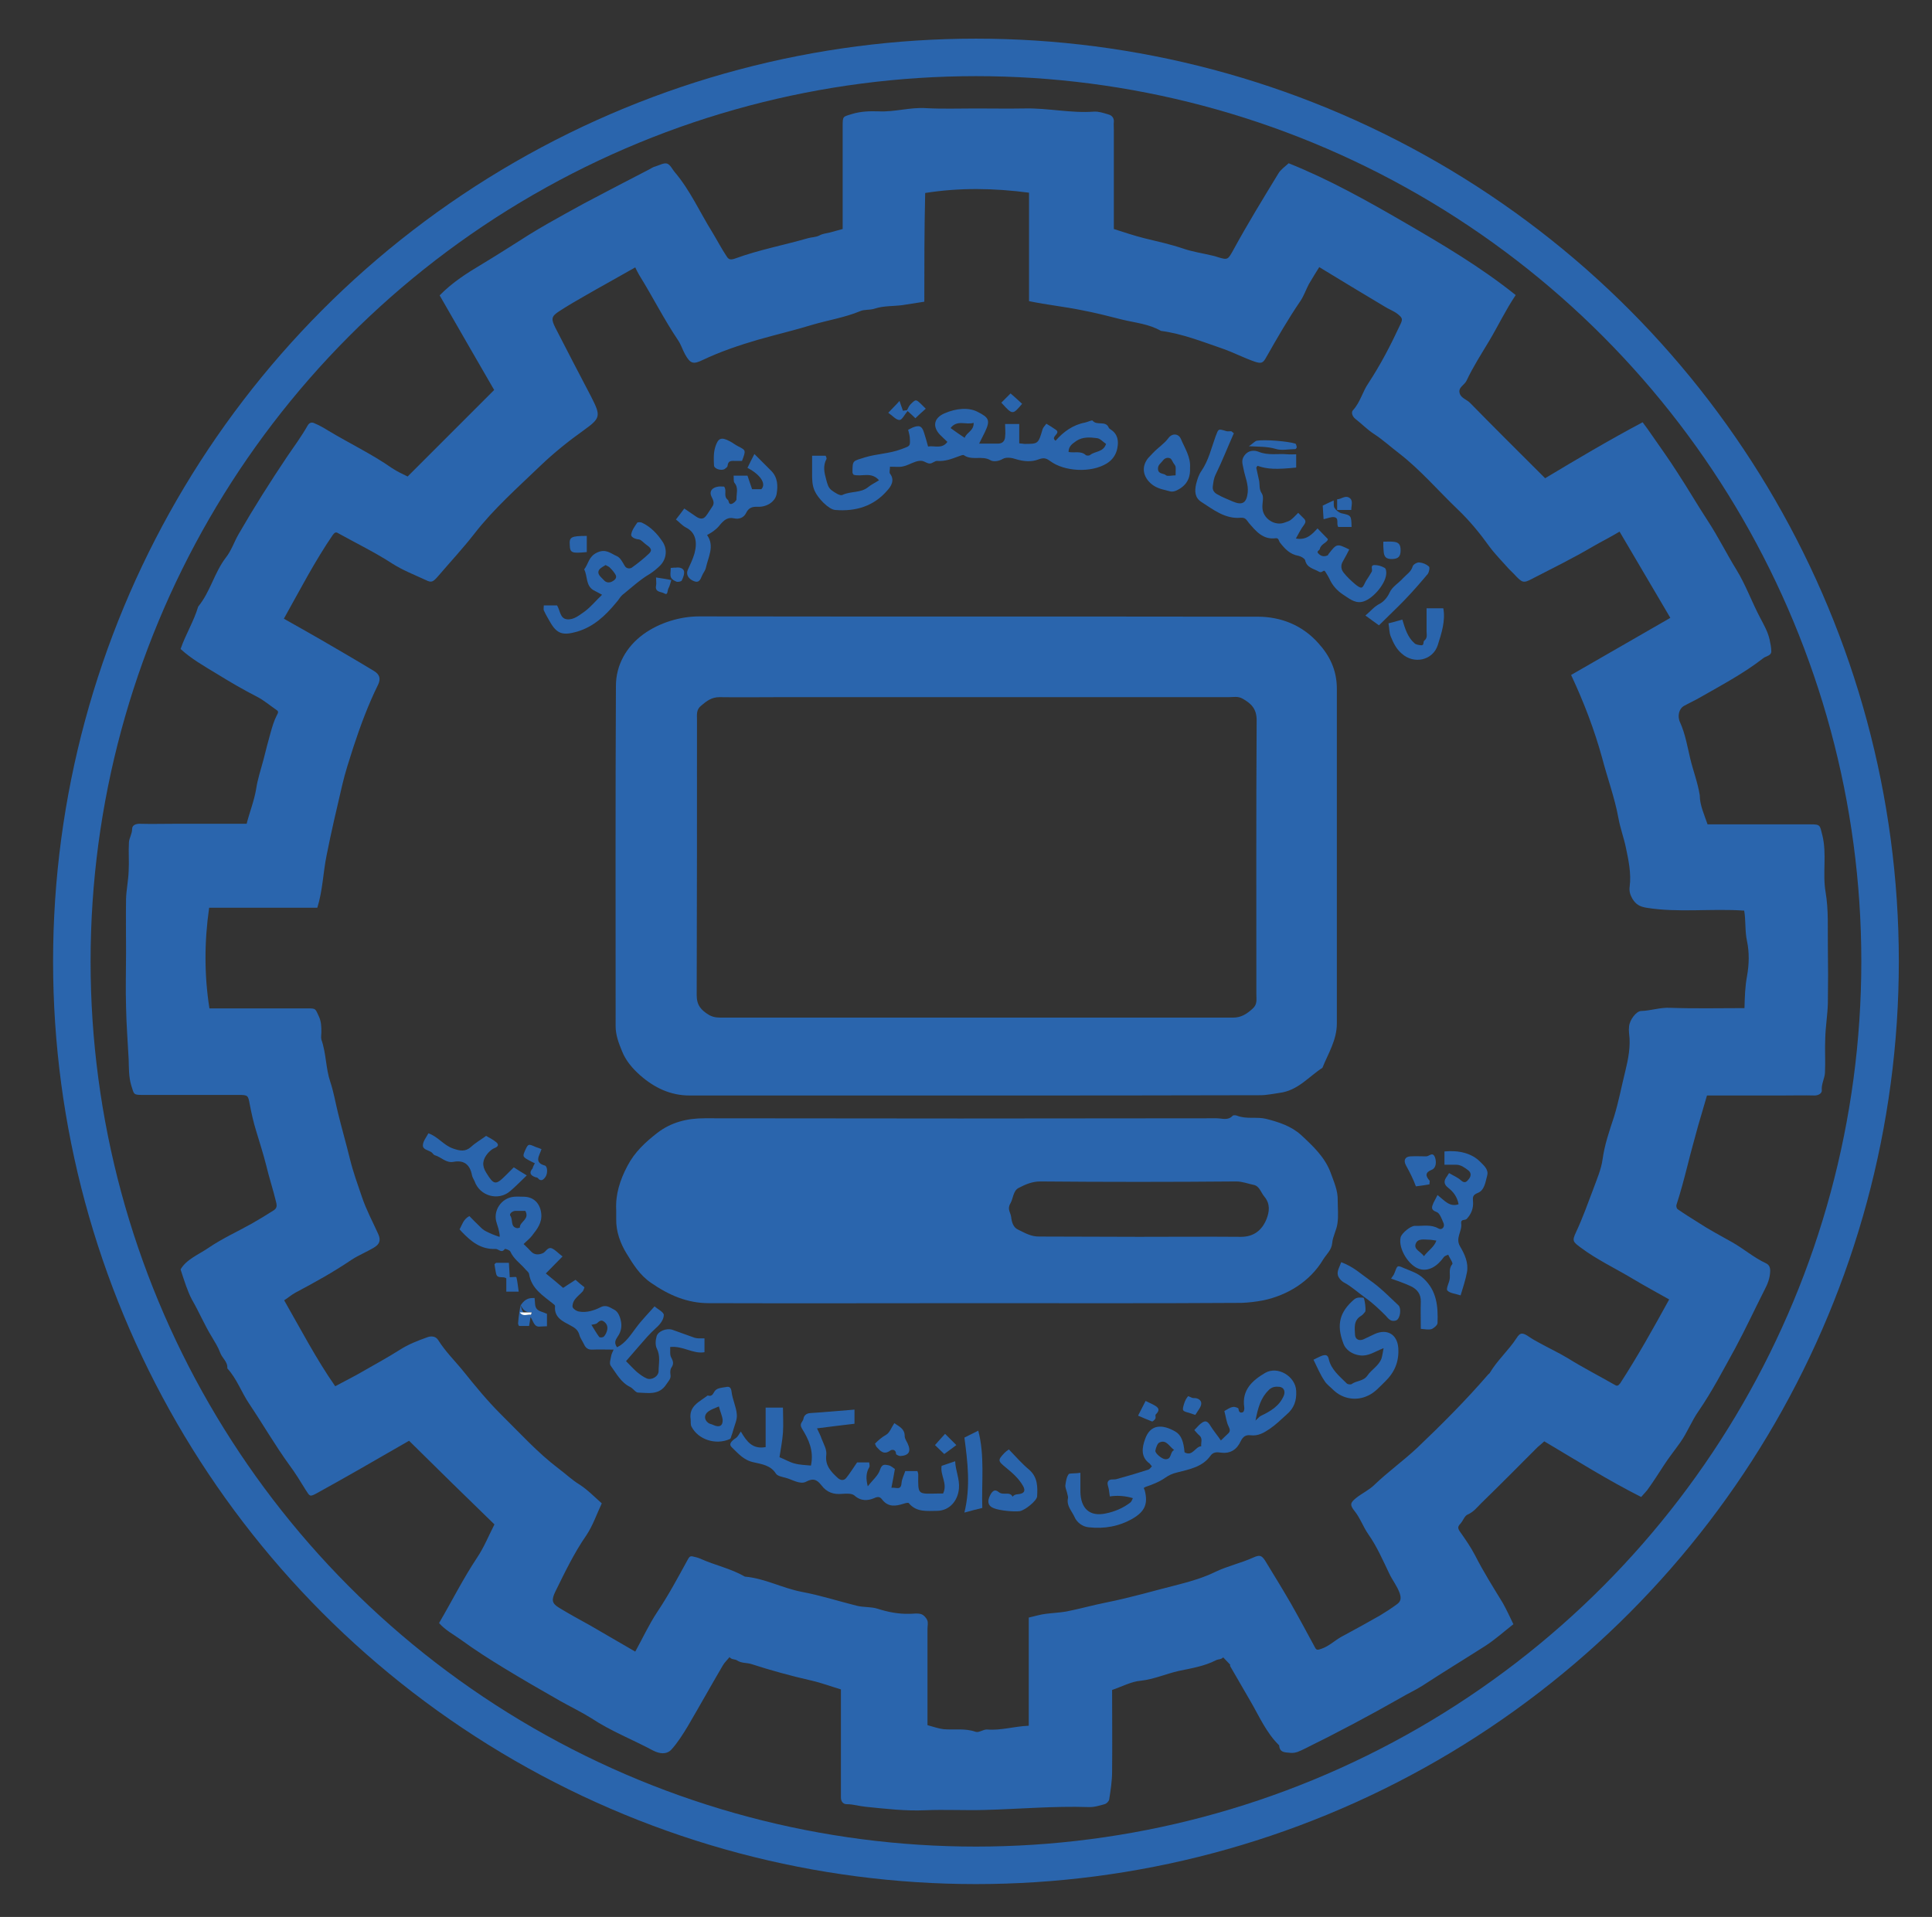 <?xml version="1.0" encoding="utf-8"?>
<!-- Generator: Adobe Illustrator 18.0.0, SVG Export Plug-In . SVG Version: 6.00 Build 0)  -->
<!DOCTYPE svg PUBLIC "-//W3C//DTD SVG 1.1//EN" "http://www.w3.org/Graphics/SVG/1.1/DTD/svg11.dtd">
<svg version="1.1" id="Layer_1" xmlns="http://www.w3.org/2000/svg" xmlns:xlink="http://www.w3.org/1999/xlink" x="0px" y="0px"
	 viewBox="0 0 669.7 664.6" enable-background="new 0 0 669.7 664.6" xml:space="preserve">
<rect x="0" y="0" width="669.7" height="664.6" fill="#333333" stroke="none"/>
<g>
	<path fill="#2A65AD" d="M591.9,285.8c12,0,23.8,0,35.7,0c3.5,0,3.2,0.3,4.1,3.8c1.6,6.5,0,13.2,1.1,19.6c1.1,6.4,0.7,12.7,0.8,19.1
		c0.1,6.5,0.1,13,0,19.5c-0.1,4-0.8,8.1-0.9,12.1c-0.2,4,0.1,8-0.1,12c-0.1,2-1.3,3.9-1.1,6.1c0.1,1-1.1,1.8-2.5,1.8
		c-3.7-0.1-7.3,0-11,0c-8.7,0-17.3,0-26.3,0c-1,3.5-2.1,7.1-3.1,10.6c-1.2,4.5-2.5,9-3.6,13.5c-1.2,4.7-2.4,9.3-3.9,13.9
		c-0.1,0.4,0.1,1.2,0.4,1.4c2.3,1.6,4.7,3.1,7.1,4.6c3.8,2.5,7.8,4.6,11.7,6.8c4.1,2.3,7.6,5.4,11.9,7.4c1.1,0.5,1.5,1.6,1.4,2.9
		c-0.1,2.3-0.9,4.3-1.9,6.2c-3.4,6.7-6.6,13.6-10.2,20.3c-4.1,7.4-7.9,14.8-12.7,21.8c-2.4,3.4-3.9,7.4-6.3,10.8
		c-1.9,2.7-4,5.3-5.8,8.1c-1.7,2.6-3.4,5.3-5.2,7.8c-0.7,1.1-1.7,2-2.6,3.1c-11.5-5.8-22.3-12.6-33.6-19.3c-0.6,0.6-1.5,1.3-2.3,2
		c-6.5,6.5-12.9,13-19.5,19.4c-1.5,1.5-2.7,3.1-4.8,4c-1.1,0.5-1.6,2.3-2.6,3.3c-0.8,0.9-0.8,1.4-0.1,2.5c1.9,2.7,3.8,5.4,5.3,8.3
		c2.9,5.7,6.3,11.1,9.6,16.5c1.3,2.3,2.4,4.7,3.7,7.4c-3.2,2.5-6.3,5.3-9.7,7.5c-7.2,4.6-14.6,9.1-21.8,13.8
		c-2.5,1.6-5.2,2.8-7.7,4.3c-10.9,6.2-22,12.1-33.2,17.6c-1.5,0.7-3,1.6-4.9,1.4c-1.9-0.2-3.7,0-3.9-2.6c-4.5-4.4-6.9-10.1-10-15.4
		c-2.3-4-4.7-8.1-7-12.1c-0.1-0.1,0.1-0.4,0-0.5c-0.8-0.8-1.6-1.7-2.4-2.5c-0.7,0.8-1.8,0.6-2.5,1c-4.1,2.1-8.6,2.8-12.9,3.7
		c-4.4,1-8.6,2.9-13.2,3.4c-3.3,0.3-6.4,2-9.9,3.2c0,9.4,0.1,18.9,0,28.3c0,3.2-0.5,6.4-1,9.6c-0.1,0.7-0.9,1.5-1.6,1.7
		c-1.8,0.5-3.7,1.1-5.6,1c-12.1-0.4-24.1,0.7-36.1,1c-6.8,0.2-13.7-0.2-20.5,0.1c-6.9,0.3-13.7-0.5-20.6-1.2
		c-2.2-0.2-4.3-0.9-6.6-0.9c-1.2,0-2-0.9-2-2.3c0-1,0-2,0-3c0-11.3,0-22.7,0-34.5c-3.4-1-6.8-2.3-10.4-3.1c-7-1.6-13.9-3.5-20.7-5.7
		c-1.6-0.5-3.4-0.2-5-1.3c-0.6-0.4-1.9-0.2-2.5-1.1c-0.8,1-1.8,1.9-2.4,3c-4.1,7-8,14-12.1,21c-1.7,2.8-3.5,5.7-5.7,8.1
		c-1.7,1.8-4.2,1.4-6.3,0.3c-7.1-3.8-14.6-6.7-21.4-11.2c-3.5-2.2-7.3-4-11-6.1c-6.5-3.7-12.9-7.4-19.3-11.3
		c-5.1-3.1-10.1-6.3-14.9-9.8c-2.5-1.8-5.4-3.3-7.6-5.8c4.5-7.7,8.4-15.5,13.2-22.7c2.4-3.6,4-7.6,6-11.5
		c-9.9-9.6-19.8-19.3-29.6-29c-5.8,3.3-11.6,6.7-17.4,10c-4.9,2.8-9.7,5.5-14.6,8.2c-2.4,1.3-2.4,1.1-3.8-1.1
		c-1.8-2.9-3.6-5.9-5.7-8.7c-5-6.9-9.2-14.2-13.9-21.2c-2.7-4-4.3-8.7-7.6-12.3c0.2-2.3-1.8-3.5-2.5-5.5c-0.7-1.9-1.8-3.6-2.8-5.3
		c-2.6-4.2-4.5-8.8-7-13.1c-0.8-1.5-1.4-3.1-2-4.7c-0.6-1.7-1.2-3.5-1.9-5.7c2-3.5,6.2-5.1,9.7-7.5c4.7-3.2,10-5.6,15-8.4
		c2.6-1.5,5.1-3,7.6-4.6c1-0.7,1.2-1.4,0.8-2.9c-1-4.2-2.4-8.4-3.4-12.6c-1-4-2.3-8-3.5-12c-0.9-2.9-1.6-6-2.2-9.1
		c-0.6-3.3-0.6-3.4-4-3.4c-3,0-6,0-9,0c-8,0-16,0-24,0c-3.4,0-3.1-0.1-4.1-3.3c-0.9-3-0.8-6.1-0.9-9.1c-0.3-6-0.8-12.1-0.9-18.1
		c-0.2-6.3,0-12.7,0-19c0-6.2-0.1-12.3,0-18.5c0.1-3.2,0.8-6.4,0.9-9.6c0.2-3.3-0.1-6.7,0.1-10c0.1-1.5,1.1-2.9,1.1-4.6
		c0-1.4,1.4-1.9,3-1.8c3.7,0.1,7.3,0,11,0c8.5,0,17,0,25.7,0c1-4,2.6-7.9,3.3-12.1c0.5-3.4,1.6-6.6,2.5-10c0.8-3.2,1.6-6.3,2.5-9.5
		c0.6-2.1,1.2-4.2,2.2-6.1c0.5-0.9,0.6-1.3-0.2-1.8c-2.2-1.5-4.3-3.3-6.6-4.5c-4.9-2.5-9.5-5.2-14.2-8.1c-4.3-2.6-8.7-5.1-12.4-8.5
		c1.8-5.2,4.6-9.6,6.1-14.7c4.2-5.1,5.6-11.8,9.6-17c1.9-2.4,2.9-5.5,4.4-8.1c5.3-9.2,11-18.2,16.9-27c2.4-3.5,4.9-6.9,7-10.6
		c0.7-1.3,1.7-1.2,2.3-0.9c1.7,0.7,3.3,1.6,4.9,2.6c7.3,4.4,15.1,8.1,22.1,13c1.8,1.2,3.8,2.1,5.4,2.9c9.9-9.9,19.9-19.9,30-30
		c-6-10.4-12.5-21.6-18.9-32.8c4.5-4.6,9.6-7.8,14.8-10.9c5.5-3.3,10.9-6.8,16.3-10.2c2.1-1.3,4.3-2.6,6.4-3.8
		c4.2-2.4,8.4-4.7,12.6-7c7.5-4,15.1-7.9,22.6-11.8c0.7-0.4,1.3-0.8,2.1-1c1.3-0.4,2.9-1.3,4-1c1.2,0.4,1.9,2.1,2.8,3.1
		c5.3,6.3,8.6,13.8,12.9,20.7c1.7,2.8,3.2,5.7,5,8.4c0.7,1.1,1.3,1.3,3,0.7c8.2-3,16.8-4.6,25.1-7c1.3-0.4,2.8-0.3,4.1-1
		c1.1-0.6,2.4-0.7,3.6-1c1.3-0.4,2.7-0.7,4.4-1.2c0-1.4,0-2.8,0-4.3c0-10.5,0-21,0-31.5c0-3.4,0.1-3.1,3.3-4.1c3-0.9,6.1-1,9.1-0.9
		c5.6,0.3,11-1.5,16.6-1.1c5.6,0.3,11.3,0.1,17,0.1c5.7,0,11.3,0.1,17,0c8.1-0.2,16,1.7,24.1,1.1c1.7-0.1,3.4,0.5,5.1,1
		c1.1,0.3,1.9,1.2,1.8,2.5c-0.1,1,0,2,0,3c0,11.3,0,22.7,0,34.2c3.5,1.1,7,2.3,10.6,3.2c4.5,1.1,9.1,2.1,13.5,3.6
		c3.2,1.1,6.7,1.6,10,2.4c0.6,0.1,1.2,0.3,1.8,0.5c3.6,1.1,3.6,1,5.5-2.4c4.9-9,10.3-17.8,15.6-26.5c0.8-1.4,2.3-2.4,3.6-3.6
		c14,5.6,27.2,13,40.3,20.6c13.1,7.6,26.3,15.4,38.4,25.1c-3.5,5.2-6.1,10.7-9.2,15.9c-2.7,4.5-5.6,9-7.8,13.7
		c-0.7,1.6-3.1,2.4-2.4,4.5c0.5,1.7,2.5,2.1,3.7,3.4c8.5,8.7,17.2,17.3,25.9,26c11-6.6,22.1-13.2,33.8-19.4c1.2,1.6,2.3,3.1,3.3,4.6
		c3,4.3,6,8.5,8.8,12.9c3.6,5.5,6.9,11.2,10.5,16.7c3.6,5.5,6.5,11.4,9.9,16.9c3.2,5.2,5.3,11.1,8.2,16.6c1.3,2.5,2.7,4.9,3.3,7.6
		c0.3,1.4,0.6,2.8,0.6,4.2c-0.1,1.5-1.8,1.5-2.8,2.3c-6.8,5.3-14.4,9.3-21.9,13.6c-1.9,1.1-3.9,2-5.7,3c-1.5,0.9-2.3,3.4-1.2,5.7
		c1.8,4,2.5,8.3,3.5,12.5c1,4.2,2.6,8.3,3.3,12.7C589.2,279.2,590.8,282.5,591.9,285.8z M320.4,104.6c-2.7,0.4-5.2,0.8-7.7,1.2
		c-3.2,0.4-6.5,0.2-9.5,1.2c-1.8,0.6-3.6,0.2-5.1,0.9c-5.3,2.2-11.1,3.1-16.5,4.7c-6.2,1.9-12.6,3.4-18.9,5.2
		c-6.5,1.9-13,4.1-19.1,7c-3.3,1.6-4.3,1.3-6.1-1.9c-0.9-1.6-1.4-3.4-2.5-5c-4.9-7.3-8.8-15.1-13.4-22.5c-0.5-0.9-1-1.8-1.4-2.7
		c-6.1,3.5-12,6.7-17.7,10c-3,1.7-5.9,3.4-8.8,5.3c-2.6,1.7-2.7,2.6-1.2,5.6c4.1,8,8.2,15.9,12.4,23.9c3.4,6.7,3.4,7.4-2.6,11.7
		c-5.2,3.7-10.3,7.8-14.9,12.2c-8,7.7-16.3,15-23.1,23.8c-3.9,5-8.2,9.6-12.3,14.4c-1.9,2.2-2.4,2.5-4.4,1.5
		c-3.9-1.8-8-3.4-11.6-5.7c-6-3.9-12.4-7-18.7-10.5c-0.8-0.5-1.2-0.4-1.9,0.5c-6.3,9.2-11.4,19.1-17,29.1c4.3,2.4,8.5,4.8,12.7,7.2
		c6.2,3.6,12.4,7.2,18.5,10.9c2,1.2,2.5,2.7,1.4,4.9c-3.4,6.9-6.1,14.2-8.5,21.5c-1.4,4.4-2.9,8.9-3.9,13.3
		c-1.9,8.1-3.8,16.2-5.4,24.3c-1.2,5.9-1.3,11.9-3.2,18.1c-12.4,0-25,0-37.5,0c-1.7,11.9-1.7,23.4,0.1,34.9c6.3,0,12.5,0,18.7,0
		c5.2,0,10.3,0,15.5,0c2.8,0,2.5,0.2,3.7,2.7c0.9,1.9,0.9,3.7,0.9,5.6c0,0.8-0.2,1.7,0,2.5c1.7,4.8,1.5,10,3.1,14.7
		c1.2,3.6,1.8,7.3,2.7,10.9c1.3,5.3,2.8,10.5,4.1,15.8c1.1,4.5,2.7,8.9,4.2,13.3c1.5,4.4,3.7,8.5,5.6,12.7c1,2.2,0.5,3.6-1.6,4.8
		c-2.5,1.5-5.3,2.6-7.7,4.2c-6.2,4.2-12.7,7.8-19.3,11.3c-1.5,0.8-2.7,1.9-4,2.7c5.9,10.3,11.2,20.5,17.7,29.8
		c3.5-1.9,6.8-3.5,10-5.4c4.2-2.4,8.4-4.7,12.5-7.3c2.8-1.8,6.1-3.1,9.2-4.2c1.2-0.5,3-0.7,4,0.9c2.5,4,5.9,7.3,8.8,10.9
		c4.1,5.1,8.2,10.1,12.8,14.7c6.6,6.5,12.8,13.4,20.2,19c2.4,1.8,4.6,3.9,7.2,5.5c2.8,1.8,5.2,4.3,7.7,6.5c-1.8,3.8-3.1,7.7-5.3,11
		c-4.3,6.2-7.5,12.9-10.8,19.6c-1.4,2.9-1.2,4.1,1.3,5.6c3.6,2.2,7.3,4.2,10.9,6.2c5.1,3,10.2,5.9,15.5,9c2.5-4.5,4.7-9.3,7.6-13.7
		c3.9-5.8,7.2-12,10.6-18.2c0.5-0.9,0.8-1.3,1.7-1.1c0.9,0.2,1.8,0.4,2.7,0.8c5.1,2.3,10.6,3.4,15.4,6.2c6.9,0.6,13,4,19.8,5.3
		c6.4,1.2,12.6,3.2,19,4.8c2.4,0.6,4.8,0.3,7.1,1c3.7,1.2,7.4,1.9,11.2,1.8c1.3,0,2.7-0.3,4,0.1c0.9,0.3,1.8,1.3,2.1,2.1
		c0.4,0.8,0.1,2,0.1,3c0,10,0,20,0,30c0,1.3,0,2.5,0,3.4c2.2,0.6,3.9,1.2,5.6,1.4c3.7,0.3,7.4-0.4,11.1,0.9c1.1,0.4,2.7-0.9,4-0.8
		c4.8,0.4,9.3-1.1,14.4-1.3c0-12.6,0-25.2,0-37.5c2.2-0.5,4.1-1.1,5.9-1.3c2.4-0.3,4.7-0.4,7.1-0.8c4.6-0.9,9.2-2.2,13.7-3.1
		c8.6-1.7,17-4.2,25.4-6.3c4.3-1.1,8.6-2.4,12.7-4.4c4.2-2,8.8-3,13-4.9c2.2-1,2.9-0.8,4.1,1c3,4.9,6,9.8,8.9,14.8
		c2.9,5.1,5.7,10.3,8.5,15.5c0.5,0.9,1,0.7,2.2,0.3c2.6-0.9,4.5-2.8,6.8-4.1c4.5-2.4,9-4.9,13.4-7.4c2-1.2,4-2.5,5.9-3.9
		c1.3-0.9,1.6-2,1-3.8c-0.9-2.6-2.6-4.6-3.7-7c-2.2-4.6-4.3-9.4-7.2-13.5c-1.8-2.6-2.8-5.6-4.8-8.1c-1.6-2-1.5-2.8,0.5-4.4
		c2.1-1.7,4.6-2.8,6.5-4.7c4.7-4.5,10-8.3,14.7-12.7c8.5-8.1,16.8-16.4,24.5-25.3c0.2-0.3,0.5-0.4,0.7-0.7c2.6-4.4,6.5-7.8,9.3-12.1
		c1.3-2.1,2.2-1.9,4.4-0.4c1,0.7,2.1,1.3,3.2,1.9c3.4,1.9,6.9,3.5,10.2,5.5c5.3,3.3,10.8,6.1,16.2,9.2c0.8,0.5,1.2,0.4,1.9-0.5
		c6.1-9.4,11.5-19.1,17-29.1c-4.3-2.4-8.5-4.7-12.7-7.2c-6-3.6-12.4-6.6-18-10.8c-2.7-2-3-2.3-1.6-5.3c2.3-4.9,4.1-10,6-15
		c1.2-3.3,2.7-6.7,3.2-10.2c0.7-5.2,2.4-10,4-14.9c1.6-5.2,2.6-10.6,3.9-15.8c1-4.1,1.9-8.6,1.3-13c-0.1-0.8-0.1-1.7,0-2.5
		c0.2-2.2,2.5-5.3,4.2-5.3c3.4-0.1,6.6-1.3,10.1-1.1c8.5,0.3,16.9,0.1,25.7,0.1c0.1-3.9,0.2-7.5,0.9-11.2c0.7-3.9,0.8-8.1,0-11.9
		c-0.8-3.6-0.4-7.3-1-10.7c-11.5-0.8-22.8,0.8-33.9-1c-2.4-0.4-3.7-1.2-4.9-3.2c-0.8-1.4-1.1-2.7-0.9-4.1c0.6-4.6-0.4-9.2-1.3-13.5
		c-0.7-3.4-2-6.9-2.6-10.3c-1.3-7.1-3.8-13.8-5.6-20.7c-2.7-9.8-6.3-19.3-10.8-28.9c11.5-6.6,22.9-13.2,34.4-19.8
		c-5.9-10-11.7-19.9-17.6-29.9c-3.3,2-6.4,3.5-9.3,5.2c-6.8,4-13.9,7.5-20.9,11.1c-3.2,1.7-3.5,1.5-6.4-1.6
		c-0.6-0.6-1.2-1.2-1.8-1.8c-2.3-2.6-4.7-5-6.7-7.7c-3.3-4.6-6.9-9-11-12.9c-6.8-6.5-12.9-13.7-20.4-19.5c-2.9-2.2-5.6-4.7-8.7-6.7
		c-2.3-1.5-4.2-3.5-6.4-5.2c-1.1-0.9-1.5-2.3-0.8-3c2.5-2.7,3.3-6.4,5.3-9.3c4.2-6.4,7.7-13.1,10.9-20c1.1-2.2,1.1-2.6-0.8-4.1
		c-1.3-1-3-1.6-4.4-2.5c-7.6-4.5-15.1-9.1-22.7-13.7c-1.3,2.1-2.5,4-3.6,5.9c-1,1.9-1.7,4-2.9,5.8c-4.3,6.3-8.1,12.9-11.9,19.6
		c-1.1,2-1.7,2.2-3.9,1.5c-3.8-1.3-7.4-3.2-11.1-4.5c-7-2.4-14-5.2-21.5-6.2c-4.1-2.4-8.9-2.8-13.4-3.9c-4.7-1.2-9.4-2.4-14.2-3.3
		c-5.9-1.2-11.8-1.8-18.1-3.1c0-12.5,0-25,0-37.6c-12.2-1.6-24-1.8-36,0.1C320.4,79.6,320.4,92.1,320.4,104.6z"/>
	<path fill="#2A65AD" d="M338.5,379.8c-33.2,0-66.3,0-99.5,0c-6.6,0-12.2-2.7-17.1-7c-2.7-2.4-5-5.1-6.3-8.4
		c-1.1-2.7-2.2-5.5-2.2-8.6c0-39.3-0.1-78.7,0.1-118c0-7.2,3.6-13.6,9.5-17.9c5.5-4,12.7-6.2,19.4-6.2c64.5,0.1,129,0,193.5,0.1
		c8.2,0,15.6,3,21.1,9.2c3.9,4.3,6.4,9.3,6.4,15.8c0,38.7,0,77.3,0,116c0,5.8-3,10.4-5,15.4c-4.8,3.1-8.5,7.9-14.9,8.7
		c-2.2,0.3-4.4,0.8-6.6,0.8C404.2,379.8,371.3,379.8,338.5,379.8z M338.4,352.8c29.7,0,59.3,0,89,0c2.9,0,4.8-1.3,6.8-3.1
		c1.7-1.5,1.3-3.2,1.3-5c0-31.7-0.1-63.3,0.1-95c0-4-1.9-5.8-4.9-7.5c-1.6-0.9-3.2-0.5-4.8-0.5c-51.8,0-103.7,0-155.5,0
		c-7,0-14,0.1-21,0c-2.7,0-4.4,1.3-6.3,2.9c-1.8,1.4-1.5,3.1-1.5,4.9c0,31.8,0,63.7-0.1,95.5c0,3.5,1.5,5.2,4.3,6.9
		c1.8,1,3.4,0.9,5.1,0.9C280,352.8,309.2,352.8,338.4,352.8z"/>
	<path fill="#2A65AD" d="M338.2,451.8c-30.8,0-61.7,0.1-92.5,0c-7.5,0-13.9-2.8-20.1-7.1c-3.9-2.7-6.2-6.5-8.4-10.1
		c-2.1-3.4-3.7-7.6-3.6-12c0-1,0-2,0-3c-0.3-5.5,1.3-10.5,3.9-15.4c2.5-4.8,6.2-8.2,10.3-11.4c4.8-3.7,10.3-5.1,16.4-5.1
		c59.2,0.1,118.4,0.1,177.5,0c1.9,0,4,0.9,5.6-0.9c0.2-0.2,1-0.2,1.5,0c3.3,1.3,6.9,0.3,10.1,1.1c4.3,1.1,8.7,2.5,12.1,5.6
		c4.1,3.8,8.3,7.7,10.3,13.2c1.1,3.1,2.5,6.1,2.4,9.5c0,2.7,0.3,5.4-0.1,8c-0.3,2.3-1.6,4.4-1.8,6.7c-0.2,2.5-2,3.9-3.1,5.7
		c-4.7,7.9-12.7,12.5-20.7,14.2c-2.6,0.5-5.1,0.8-7.6,0.9C399.5,451.9,368.8,451.8,338.2,451.8z M394.8,428.8
		c11.8,0,23.6-0.1,35.4,0c4.5,0,7.3-2.4,8.8-6.1c1-2.5,1.4-5.3-0.7-7.8c-1.2-1.4-1.7-3.7-3.7-4.1c-2-0.4-3.9-1.2-6.1-1.2
		c-22.6,0.2-45.3,0.2-67.9,0c-2.9,0-5.3,1.1-7.6,2.3c-1.8,1-1.8,3.6-2.7,5.2c-1.3,2.1,0,3.2,0.2,4.8c0.2,1.9,0.8,3.7,2.4,4.4
		c2.3,1.1,4.5,2.5,7.5,2.4C371.8,428.7,383.3,428.8,394.8,428.8z"/>
	<path fill="#2A65AD" d="M308.5,161.8c0,1.1-0.3,2,0,2.4c1.8,2.3,0.3,4.5-0.9,5.8c-4.7,5.5-11,7.4-18.1,6.8c-2.3-0.2-6-4.1-7.1-6.6
		c-0.9-2-0.9-4-0.9-6.1c0-2,0-4,0-6.1c1.6,0,3.1,0,4.7,0c0.1,0.3,0.4,0.8,0.3,1.1c-1.3,2.4-0.8,4.7-0.1,7.2c0.4,1.5,0.7,2.8,1.9,3.7
		c1.1,0.8,2.9,2,3.7,1.6c2.9-1.4,6.3-0.6,8.9-2.7c1.1-0.9,2.4-1.5,3.8-2.4c-2.7-3.1-6-1.1-8.8-1.9c-0.1-0.2-0.4-0.5-0.4-0.8
		c0-4.3,0.1-3.9,4.2-5.2c4.2-1.3,8.6-1.3,12.8-2.9c2.9-1.1,3-0.9,2.9-3.4c0-1.1-0.3-2.1-0.6-3.3c0.3-0.1,0.9-0.5,1.6-0.8
		c2.3-0.9,3.2-0.5,3.9,1.8c0.5,1.5,0.9,3,1.4,4.8c2.2-0.4,4.8,1,6.7-1.6c-0.8-0.8-1.7-1.6-2.5-2.4c-2.8-2.9-2.2-5.9,1.5-7.5
		c4.1-1.8,8.5-2.1,11.5-0.5c4,2,4.4,3,2.5,7c-0.6,1.2-1.2,2.4-2,4c2.2,0,4.4,0,6.5,0c1.6,0,2.4-0.9,2.5-2.3c0.2-1.5,0-2.9,0-4.5
		c1.7,0,3.1,0,4.9,0c0,2.2,0,4.4,0,6.7c0.8,0.1,1.3,0.1,1.8,0.2c4.8,0,4.8,0,6.3-5.1c0.2-0.6,0.7-1.1,1.3-1.9
		c1.2,0.7,2.3,1.4,3.3,2.1c1.9,1.3-2.1,2.4-0.1,3.8c2.7-3.1,6-5.5,10.2-6.3c0.9-0.2,2.4-0.9,2.6-0.7c1.5,1.9,4.5-0.1,5.6,2.4
		c0.1,0.3,0.4,0.5,0.7,0.7c2.5,1.6,2.8,4,2.3,6.5c-0.4,2.2-1.7,4.1-3.7,5.3c-5.4,3.3-14.6,2.8-19.5-0.8c-1.5-1.1-2.3-1.3-4.2-0.6
		c-2.3,0.9-5.1,0.7-7.7-0.1c-1.4-0.5-3.4-0.8-4.6-0.1c-1.5,0.9-3.3,1-4.2,0.5c-2.9-1.8-6.5,0.2-9.3-1.8c-0.3-0.2-1.2,0.2-1.8,0.4
		c-2.4,0.9-4.7,1.8-7.4,1.6c-0.8-0.1-1.7,0.9-2.6,0.9c-0.9,0-1.7-0.7-2.6-0.9c-0.8-0.1-1.6,0-2.4,0.3c-1.5,0.5-2.8,1.3-4.3,1.6
		C311.9,162,310.4,161.8,308.5,161.8z M383.4,153.9c-1.1-0.7-2-1.9-3.2-2c-2.3-0.3-4.8-0.5-7,0.9c-1.2,0.9-2.8,1.7-2.8,3.9
		c2,0.4,4.3-0.5,6,1.1c0.3,0.2,1.1,0.2,1.4,0C379.6,156.3,382.4,156.9,383.4,153.9z M334.4,151.8c0.6-1.9,3.2-2.4,3.1-5.2
		c-2.7,0.8-5.7-1.2-8,1.8C331.1,149.6,332.6,150.6,334.4,151.8z"/>
	<path fill="#2A65AD" d="M217,471.9c1.6,1.6,2.6,2.7,3.7,3.7c1.1,0.9,2.3,1.8,3.5,2.3c1.7,0.7,4.1-0.7,4.1-2.6
		c0-2.5,0.7-5.1-0.6-7.7c-0.6-1.2-0.5-2.9-0.1-4.3c0.5-1.8,3.4-2.9,5.4-2.3c2.6,0.9,5.2,1.9,7.8,2.8c1,0.3,2.2,0.2,3.4,0.2
		c0,1.6,0,3.1,0,4.8c-4,0.7-7.5-2.3-11.9-1.8c0.1,1.3-0.2,2.7,0.4,3.7c0.7,1.3,0.9,2.2,0,3.5c-0.4,0.6-0.4,1.6-0.3,2.3
		c0.3,1.5-0.7,2.3-1.4,3.4c-2.5,3.9-6.3,3-9.8,2.9c-0.9,0-1.7-1.4-2.7-1.9c-3.3-1.6-4.8-4.7-6.8-7.4c-0.6-0.8,0-2.4,0.2-3.6
		c0.1-0.5,0.4-1.1,0.8-2c-2.7,0-5-0.1-7.3,0c-1.6,0.1-2.4-0.6-3-1.9c-0.5-1.1-1.3-2.1-1.6-3.3c-0.5-1.7-1.6-2.4-3.1-3.2
		c-2.6-1.4-5.7-2.7-5.3-6.7c0-0.3-0.5-0.7-0.8-0.9c-3.5-2.8-7.4-5.2-8.2-10.2c-0.1-0.7-1-1.2-1.5-1.9c-1.7-1.9-3.9-3.4-5-5.9
		c-0.2-0.5-1.8-1-1.9-0.9c-1.2,1.7-2.2-0.1-3.3,0c-5.1,0.2-8.4-2.6-11.6-5.9c-0.2-0.2-0.4-0.5-0.8-0.9c0.9-1.5,1.2-3.4,3.4-4.6
		c1.2,1.2,2.3,2.4,3.5,3.5c0.7,0.7,1.4,1.4,2.3,1.8c1.5,0.8,3.1,1.4,4.6,1.9c0.3,0.1,0-2.1-0.9-4.7c-1.5-4.2,1.5-8.8,6-9.2
		c1.2-0.1,2.3,0,3.5,0c3.4,0.1,5.5,2.4,5.9,5.7c0.4,3.3-1.4,5.5-3.1,7.7c-0.8,1.1-1.9,1.9-3,3c0.9,0.9,1.8,1.7,2.6,2.6
		c1.2,1.3,2.8,1.1,4,0.6c1.1-0.4,1.7-2.3,3.2-1.7c1.2,0.5,2.2,1.7,3.7,2.8c-2.1,2.1-3.9,4-5.8,5.9c2,1.6,3.9,3.2,6,5
		c0.8-0.5,2.4-1.6,4.3-2.8c0.9,0.8,1.9,1.7,3.1,2.6c-0.2,0.5-0.3,1-0.6,1.4c-0.9,1-2,1.8-2.8,2.9c-0.5,0.7-0.9,1.9-0.7,2.6
		c0.3,0.7,1.4,1.4,2.2,1.5c2.6,0.5,5.3-0.4,7.3-1.4c2.2-1.2,3.5,0.1,4.8,0.7c1.5,0.7,2.2,2.6,2.5,4.4c0.3,1.9-0.2,3.6-1.2,5
		c-0.8,1.2-1.3,2.2-0.2,3.7c3-1.5,4.7-4.3,6.6-6.8c1.9-2.6,4.2-4.9,6.4-7.4c1.1,1,3.2,2,3.2,3c0,1.5-1.2,3.2-2.6,4.4
		c-1.1,1-2.2,2.1-3.2,3.2C222,466.1,219.6,468.9,217,471.9z M182.1,419.8c-0.9,0-2.1,0-3.2,0c-1.3-0.1-2.5,1.1-2,1.7
		c1,1.4-0.1,3.9,2.4,4.3c0.3,0,0.9-0.2,0.9-0.2C180.1,423.5,183.7,422.8,182.1,419.8z M205,459.3c1,1.6,1.8,3,2.7,4.2
		c0.2,0.3,1.3,0.2,1.6-0.1c0.5-0.5,0.9-1.3,1.1-2c0.3-1.1,0.2-2.2-0.9-3.1c-1.1-0.9-1.7-0.3-2.5,0.4
		C206.6,459.1,205.9,459.1,205,459.3z"/>
	<path fill="#2A65AD" d="M374.5,510.6c0,2.6,0,4.5,0,6.5c0.1,5.9,3.2,8.8,8.8,7.6c3-0.6,5.9-1.8,8.4-3.7c0.5-0.3,0.7-1,1-1.6
		c-2.6-0.8-5.5-1-8-0.6c-0.1-0.8-0.2-1.5-0.3-2.2c-0.1-1-0.7-2-0.4-2.8c0.5-1.3,2-0.7,3-1c3.7-1,7.4-2.1,11.1-3.3
		c0.4-0.1,0.7-0.7,1.2-1.1c-0.3-0.3-0.5-0.7-0.8-1c-3.2-2.3-2.6-5.6-1.6-8.4c1.8-5.3,6-5.3,10.5-2.7c2.1,1.2,2.9,3.6,3.2,7.2
		c2.8,1.6,3.7-2,5.8-2.1c-0.2-1.2,0.6-2.6-0.6-3.7c-0.6-0.5-1.1-1.1-1.8-1.9c0.9-0.9,1.5-1.7,2.3-2.3c1.5-1.2,2.3-0.9,3.4,1
		c1,1.6,2.2,3,3.5,4.9c1.1-1,1.7-1.7,2.4-2.3c0.8-0.7,0.9-1.3,0.3-2.5c-0.8-1.6-1-3.6-1.5-5.4c0.9-0.5,1.8-1.2,2.9-1.4
		c0.6-0.2,2,0.3,2,0.6c0.1,1.1,0.6,1.6,1.5,1.2c0.4-0.1,0.6-1.1,0.5-1.7c-0.9-6,2.8-9.3,7.2-11.9c4.4-2.6,10.6,1.2,10.8,6.2
		c0.2,3.3-0.7,6-3.3,8.2c-1.9,1.7-3.7,3.5-5.9,5c-2.1,1.4-4,2.5-6.6,2.2c-1.6-0.2-2.6,0.4-3.4,2c-1.3,2.9-3.6,4.5-7,4
		c-1.3-0.2-2.6-0.2-3.5,1.1c-2.8,3.9-7.3,4.7-11.6,5.8c-1.7,0.4-2.9,1-4.2,1.9c-2,1.4-4.4,2.3-6.7,3.1c-1,0.4-0.5,0.5-0.3,1.2
		c1.2,4.6,0.1,7.3-4.2,9.8c-4.7,2.7-9.8,3.6-15.2,3c-2.2-0.2-4.1-1.7-4.9-3.5c-0.9-2.1-2.9-3.9-2.3-6.6c0.1-0.5-0.2-1.2-0.3-1.8
		c-0.2-0.9-0.7-1.9-0.6-2.7c0.2-1.4,0.4-2.9,1.2-3.9C371.3,510.7,372.9,510.9,374.5,510.6z M435.2,492.5c1.1-1,1.4-1.4,1.8-1.6
		c3.3-1.6,6.4-3.3,8-7c0.6-1.5,0.1-2.9-1.5-3.1c-1.2-0.1-2.4-0.1-3.6,1C437.1,484.5,436.1,487.8,435.2,492.5z M407,502.7
		c-1.8-1.3-2.7-3.7-5.1-2.6c-0.7,0.3-1.2,1.8-1.4,2.8c-0.2,0.9,2.2,2.9,3.4,3C406.3,506,405.4,503.5,407,502.7z"/>
	<path fill="#2A65AD" d="M256.8,496.3c2.1,3.6,4.1,6.2,8.6,5.4c0-2.1,0-4.4,0-6.6c0-2.3,0-4.6,0-7.1c2,0,3.7,0,6,0
		c0,2.8,0.2,5.7,0,8.7c-0.2,2.9-0.8,5.7-1.2,8.5c2,0.8,3.6,1.8,5.3,2.2c1.8,0.5,3.8,0.5,5.6,0.7c1.1-5.1-0.8-9.1-3.1-12.8
		c-1.1-1.8,0.3-2.3,0.5-3.4c0.2-1.2,1-1.9,2.4-2c5-0.3,10-0.8,15.3-1.2c0,1.8,0,3.3,0,4.9c-4.2,0.5-8.4,1-13,1.6
		c0.6,1.3,1.2,2.4,1.6,3.6c0.7,1.9,1.9,3.7,1.6,5.8c-0.4,3.5,1.7,5.7,4,7.8c1,0.9,2.2,1,3-0.1c1.3-1.6,2.3-3.3,3.7-5.3
		c0.9,0,2.4,0,4.2,0c0,0.5,0.3,1.3,0,1.7c-1.1,1.9-1.2,3.9-0.5,6.6c1.7-2.2,3.7-3.8,4.3-5.9c0.7-2,1.7-1.6,2.9-1.4
		c0.9,0.2,1.6,0.9,2.2,1.3c-0.4,2.1-0.7,4.1-1.2,6.5c1.7-0.2,3.3,1,3.5-1.6c0.1-1.4,0.8-2.7,1.3-4.2c1.2,0,2.6,0,4.2,0
		c0.1,0.3,0.3,0.8,0.3,1.2c-0.1,7.2-0.2,6.7,6.7,6.6c0.6,0,1.3,0,1.9,0c1.7-3.4-1.1-6.4-0.5-9.6c1.5-0.5,2.9-1,4.7-1.6
		c0.1,3.3,1.6,6.1,1.3,9.5c-0.4,4.3-3.3,7.6-7.5,7.7c-3.5,0-7.2,0.6-9.9-2.7c-0.2-0.2-1.1,0-1.7,0.2c-2.8,0.9-5.4,1.3-7.5-1.4
		c-0.7-0.9-1.3-1.2-2.8-0.5c-2.1,0.9-4.6,1.1-6.8-0.9c-0.9-0.8-2.8-0.7-4.2-0.6c-3.1,0.3-5.4-0.5-7.3-3c-1.4-1.8-2.7-2.6-5.3-1.2
		c-2.1,1.1-4.8-0.8-7.2-1.4c-1.2-0.3-2.8-0.6-3.3-1.5c-1.8-2.8-4.9-3.2-7.5-3.8c-3.6-0.7-5.5-3.1-7.8-5.3c-0.9-0.9-0.4-1.8,1.1-2.9
		C255.7,498.3,256.1,497.3,256.8,496.3z"/>
	<path fill="#2A65AD" d="M450,177.8c0.7,0.7,1.2,1.2,1.7,1.7c0.9,0.8,1.1,1.4,0.3,2.5c-1,1.3-1.8,2.9-2.8,4.7
		c3.8,0.7,5.7-1.6,7.5-3.5c1.1,1.1,2.2,2.3,3.6,3.7c-0.1,1.2-2.4,1.6-2.8,3.4c-0.1,0.6-1.5,0.8-0.3,1.8c1,0.9,2,0.9,3.1,0.4
		c0.1-0.1,0.1-0.3,0.2-0.4c2.9-3.7,2.9-3.7,7.2-1.6c-0.7,1.4-1.4,2.7-2.2,4.1c-0.9,1.5-0.6,2.9,0.3,4c1.1,1.4,2.5,2.7,3.9,3.9
		c0.7,0.6,1.8,1.4,2.3,1.2c0.7-0.3,1-1.5,1.5-2.3c0.7-1.1,1.4-2.1,2-3.2c0.4-0.7-0.7-2.3,1-2.3c1.2,0,2.5,0.4,3.5,1
		c0.5,0.3,0.6,1.5,0.5,2.2c-0.3,3.6-5.1,9.1-8.6,9.6c-2.5,0.4-4.5-1.4-6.4-2.6c-2-1.3-3.7-3.2-4.7-5.5c-0.4-0.8-0.9-1.6-1.4-2.4
		c-0.6-1-1.1,0.7-2.2,0c-1.9-1.1-4.2-1.3-4.8-4c-0.2-0.6-1.4-1.3-2.3-1.5c-3-0.5-4.8-2.5-6.5-4.7c-0.4-0.6-0.3-1.5-1.4-1.4
		c-4.4,0.6-6.9-2.5-9.3-5.3c-0.8-1-1.1-1.9-2.8-1.8c-5.4,0.5-9.5-2.8-13.7-5.5c-2.3-1.5-2.3-3.8-1.8-6.1c0.4-1.6,0.9-3.3,1.9-4.7
		c2.5-3.7,3.4-7.9,4.9-12c1-2.6,0.8-2.6,3.8-1.7c0.5,0.1,1,0,1.5,0c0.3,0,0.5,0.4,1,0.7c-2.1,4.7-4,9.6-6.3,14.3
		c-0.7,1.4-0.8,2.7-1,4.1c-0.2,1.4,0.6,2.3,1.6,2.8c1.7,1,3.6,1.7,5.4,2.5c3.3,1.4,4.7,0.4,5.1-3.1c0.3-2.9-0.9-5.4-1.4-8
		c-0.3-1.8-1-3.1,0.2-4.8c1.3-1.9,3.4-2,4.9-1.4c3.4,1.4,6.8,0.6,10.1,0.9c1,0.1,1.9,0,3,0c0,1.7,0,3.2,0,4.6
		c-6.9,0.7-9.9,0.6-13.4-0.6c-0.2,0.3-0.5,0.6-0.4,0.8c0.3,1.5,0.7,3.1,1,4.6c0.2,1.4-0.1,2.7,0.9,4.2c0.8,1.2,0.1,3.2,0.2,4.9
		c0.1,3.8,4.4,6.6,7.9,5.1c0.6-0.2,1.2-0.4,1.7-0.7C448.1,179.8,449,178.8,450,177.8z"/>
	<path fill="#2A65AD" d="M498.3,414.3c2.4,1.9,4.2,4.3,7.3,3.2c-0.5-2.6-1.8-4.3-3.6-5.7c-1.7-1.3-1.5-2.6-0.4-4
		c0.2-0.3,0.4-0.7,0.7-1.1c1.5,0.9,3,1.5,4.1,2.5c1.4,1.3,2.1,0.4,2.8-0.5c0.8-1,0.8-2.2-0.3-3c-1.2-0.9-2.5-1.9-4.2-1.9
		c-1.3,0-2.6,0-4,0c0-1.7,0-3.2,0-4.6c5.1-0.5,9.5,0.7,12.3,3.5c1.4,1.4,3.1,2.8,2.5,4.9c-0.6,2.2-0.9,5.1-3.3,6
		c-1.8,0.7-1.7,1.6-1.6,2.9c0.2,2.4-0.6,4.4-2.2,6.1c-0.6,0.6-2.1-0.1-1.9,1.6c0.4,2.6-2.1,5-0.4,7.9c1.6,2.7,3,5.7,2.4,9
		c-0.5,2.7-1.4,5.3-2.2,8c-1.8-0.6-3.7-0.7-4.6-1.7c-0.5-0.6,0.6-2.6,0.8-3.9c0.3-1.7-0.5-3.5,0.9-5.2c0.4-0.4-0.9-2.1-1.4-3.3
		c-0.5,0.2-1.2,0.4-1.5,0.8c-2.4,3.4-5.4,5-8.3,4.2c-3.8-1-7.6-7.1-6.7-11c0.3-1.4,3.5-4.1,5-4c2.7,0.1,5.5-0.6,8.1,0.9
		c1.2,0.7,2.3-0.5,1.8-1.8c-0.6-1.4-1.3-3.5-2.4-3.9c-2.3-0.8-1.6-1.9-1.1-3.2C497.3,416.2,497.7,415.5,498.3,414.3z M493.6,435.5
		c1.6-2.1,3.5-3.1,4.3-5.4c-1-0.1-1.7-0.3-2.5-0.3c-1.7,0-4-0.6-4.7,1.5C490.1,433.2,492.3,433.8,493.6,435.5z"/>
	<path fill="#2A65AD" d="M188.5,209.9c1.8,0,3.3,0,4.6,0c1.1,1.8,1,4.5,3.4,4.8c2.4,0.3,4.4-1.5,6.3-2.8c2.1-1.6,3.8-3.7,5.9-5.7
		c-1.1-0.6-2.1-1.1-3-1.6c-2.7-1.6-2-4.9-3.2-7.2c1.5-1.9,1.5-4.4,4.4-5.8c3.1-1.5,4.8,0.3,6.9,1.2c1.2,0.5,2,2.1,2.7,3.3
		c0.7,1.3,2.1,1,2.5,0.7c2.1-1.5,4.1-3.1,6-4.9c1.1-1.1,0.8-1.8-0.9-3c-0.9-0.6-1.8-1.8-2.7-1.9c-1.4-0.1-2.8-0.9-2.6-1.7
		c0.2-1.4,1.2-2.8,2.1-4.1c0.2-0.2,1.2-0.2,1.6,0c3,1.4,5.3,3.8,7.1,6.5c1.8,2.6,1.5,6-0.7,8.3c-1.1,1.1-2.3,2.1-3.7,3
		c-3.4,2-6.4,4.8-9.5,7.3c-0.8,0.7-1.3,1.8-2.1,2.6c-3.7,4.5-7.8,8.4-13.6,10.1c-4.9,1.4-7,0.8-9.4-3.5c-0.7-1.2-1.4-2.4-2-3.7
		C188.3,211.4,188.5,210.8,188.5,209.9z M209.9,195.9c-0.7,0.5-1.9,1-2.3,1.8c-0.7,1.4,0.7,2.3,1.6,3.3c0.9,1.1,2,1.1,3,0.6
		c0.7-0.4,1.8-1.1,1.2-2.3c-0.5-0.9-1.2-1.7-1.9-2.4C211.1,196.4,210.4,196.2,209.9,195.9z"/>
	<path fill="#2A65AD" d="M234.3,180.1c1.2-1.5,2-2.6,2.9-3.8c1.5,1,2.8,1.9,4.1,2.8c1.2,0.8,2.4,1.1,3.4-0.2c0.8-1,1.4-2.1,2.1-3.1
		c0.9-1.2,0.6-2.1-0.1-3.5c-1-1.9,0.1-3.3,2.3-3.6c0.6-0.1,1.3,0,2,0c1.1,1.4-0.4,3.3,1.3,4.6c0.4,0.3,0.2,1.7,1.3,1.4
		c0.7-0.2,1.7-1.1,1.7-1.6c-0.1-1.9,0.8-3.9-0.7-5.7c-0.4-0.5-0.2-1.5-0.3-2.5c1.7,0,3.1,0,4.8,0c0.5,1.4,1,3,1.6,4.7
		c1,0,2.1,0,3.2,0c1.8-1.8-0.2-5-4.8-7.4c0.7-1.5,1.5-3,2.4-4.8c2.1,2.1,3.9,3.9,5.8,5.8c2.3,2.3,2.4,5.2,1.9,8.1
		c-0.5,2.6-3.3,4.5-6.5,4.4c-1.9-0.1-3.2,0.3-4.1,2.2c-0.8,1.6-2.4,2.2-4.2,1.8c-2.1-0.5-3.4,0.6-4.7,2.1c-0.6,0.8-1.3,1.5-2.1,2.1
		c-0.7,0.6-1.5,1-2.5,1.6c2.7,3.8,0.4,7.6-0.4,11.3c-0.2,1-1,1.9-1.4,2.9c-0.5,1.2-1,2.5-2.7,1.8c-1.9-0.7-2.9-2.3-2.2-3.9
		c0.8-1.8,1.7-3.6,2.3-5.6c1.1-4,0.5-7.4-2.9-9.1C236.3,182.1,235.5,181,234.3,180.1z"/>
	<path fill="#2A65AD" d="M455.3,471.4c1.3-0.6,2.3-1.2,3.3-1.5c0.9-0.2,1.7-0.2,2,1.3c0.8,3.6,3.7,5.9,6.2,8.4
		c0.4,0.4,1.5,0.5,1.8,0.2c1.7-1.2,4-0.9,5.4-2.9c1.4-2.1,4-3.4,4.9-6c0.3-1,0.4-2,0.7-3.5c-3.1,1.2-5.3,2.9-8.2,2.5
		c-2.5-0.3-5-1.8-5.8-4.3c-2.4-6.4-1.2-10.8,3.8-15.1c1.1-0.9,2.2-0.6,3.2-0.6c0.4,0,1,4.4,0.6,4.9c-0.4,0.5-0.9,1.1-1.4,1.4
		c-2.7,1.6-2.2,4.2-2.1,6.6c0.1,1.6,1.5,2.2,3,1.5c1.3-0.6,2.5-1.2,3.8-1.8c4.4-2,7.9,0.2,8.2,4.9c0.3,4.7-1.3,8.4-4.6,11.6
		c-1.9,1.8-3.5,3.8-6,4.9c-4,1.9-8.7,1.1-11.9-2c-1.1-1.1-2.4-2-3.1-3.2C457.6,476.5,456.6,474,455.3,471.4z"/>
	<path fill="#2A65AD" d="M148.5,392.9c3.4,1.2,5.3,4.2,8.6,5.3c2.3,0.8,4.2,1.2,6.2-0.6c1.5-1.4,3.3-2.4,5.2-3.8
		c1,0.6,2.3,1.2,3.4,2.1c0.9,0.7,1.1,1.5-0.4,2.1c-0.9,0.3-1.6,1-2.3,1.7c-2,2.3-2.2,4.4-0.7,6.8c2.7,4.4,3.3,4.5,6.9,0.9
		c0.8-0.8,1.6-1.6,2.7-2.7c1.4,0.9,2.8,1.8,4.5,2.8c-1.9,1.8-3.7,3.7-5.7,5.4c-4.1,3.6-10.6,1.8-12.4-3.4c-0.3-0.7-0.8-1.4-0.9-2.1
		c-0.7-3.6-2.7-5.3-6.4-4.6c-2.6,0.5-4.3-1.7-6.5-2.3c-0.4-0.1-0.7-0.7-1.1-1c-1.1-0.8-3.2-0.9-3-2.6
		C146.7,395.6,147.7,394.4,148.5,392.9z"/>
	<path fill="#2A65AD" d="M412.5,162.2c0.2,3.7-1.3,6.3-4.8,7.9c-1.6,0.7-2.5,0.1-3.8-0.2c-2.3-0.5-4.2-1.3-5.7-3
		c-2.2-2.5-2.3-5.5-0.2-8.1c0.5-0.6,1.2-1.2,1.7-1.8c1.7-1.8,3.8-3.1,5.3-5.1c1.3-1.8,3.5-1.6,4.3,0.2
		C410.7,155.4,412.8,158.5,412.5,162.2z M407.5,164.8c0-1.3,0.1-2.2,0-3c-0.1-0.4-0.4-0.8-0.7-1.2c-0.4-0.6-0.7-1.5-1.2-1.7
		c-0.9-0.4-1.9-0.1-2.6,0.9c-0.7,0.9-1.7,1.4-1.6,2.9c0.2,1.8,2,1.3,2.8,2.1C404.8,165.2,406.2,164.8,407.5,164.8z"/>
	<path fill="#2A65AD" d="M239.4,492.1c-0.7-4.7,3.1-6.1,5.9-8.3c1.8,0.6,1.9-1,2.7-1.8c0.8-0.8,2.3-0.9,3.5-1.1
		c1.3-0.3,1.9,0,2.1,1.7c0.3,2.6,1.6,5.1,1.8,7.7c0.2,1.8-0.7,3.6-1.2,5.4c-0.2,0.7-0.4,1.5-0.7,2.2c-0.1,0.3-0.2,0.9-0.5,1
		c-4.9,2.2-11,0.2-13.3-4.3C239.3,493.9,239.5,492.9,239.4,492.1z M249.2,487.6c-1.4,0.6-2.6,1-3.6,1.7c-1.6,1.1-1.6,2.9-0.1,4
		c0.5,0.4,1.1,0.4,1.7,0.7c2.1,1,3.4,0.4,3.3-1.8C250.3,490.7,249.6,489.3,249.2,487.6z"/>
	<path fill="#2A65AD" d="M486.1,214.8c0.9,3,1.8,6.1,4.2,8.2c0.5,0.5,1.4,0.6,2.2,0.7c1.3,0.2,0.7-1.2,1.2-1.6
		c1.2-0.9,0.8-2.1,0.8-3.2c0-2.6,0-5.3,0-8c1.9,0,3.7,0,5.8,0c0.8,4.3-0.6,8.6-1.9,12.7c-1.7,5.4-8.3,6.8-12.5,3
		c-1.9-1.6-2.9-3.7-3.8-5.9c-0.6-1.4-0.5-3.1-0.8-4.6C483.1,215.7,484.6,215.2,486.1,214.8z"/>
	<path fill="#2A65AD" d="M349.7,502.5c2.5,2.6,4.6,5,7,7c3,2.6,3,5.9,2.8,9.3c-0.1,1.5-4.2,4.8-6,5.1c-2,0.3-7-0.2-9-1
		c-1.8-0.7-2.3-2-1.6-3.8c0.9-2.2,1.9-3,3.3-1.8c1.6,1.3,3.8-0.4,4.8,1.6c0.8-1.1,2-0.7,3-1.1c0.7-0.2,1.6-0.8,0.7-2.5
		c-1.5-2.7-3.7-4.6-5.9-6.4c-2.9-2.4-3.1-2.6-0.5-5.3C348.6,503.3,349,503,349.7,502.5z"/>
	<path fill="#2A65AD" d="M478,216.8c-1.5-1.1-3.1-2.2-4.7-3.4c1.8-1.5,3-3.1,5-4.1c1.3-0.7,2.6-2.1,3.4-3.9c0.9-2,3.2-3.3,4.7-5
		c1.2-1.3,2.8-2.2,3.3-4.1c0.2-0.6,1.5-1.4,2.3-1.3c1.2,0.1,2.4,0.6,3.3,1.4c0.4,0.3,0.1,1.9-0.4,2.6c-2.6,3.1-5.3,6.2-8.1,9.1
		C484,211,481,213.8,478,216.8z"/>
	<path fill="#2A65AD" d="M464.9,437.6c4.2,1.5,7,4.2,10,6.3c3.6,2.5,6.7,5.7,9.9,8.7c1,1,0.6,4.4-0.7,5.1c-0.5,0.3-1.4,0.3-1.9,0.1
		c-0.7-0.3-1.3-1-1.8-1.6c-2.3-2.3-4.6-4.5-7.3-6.4c-2.4-1.7-4.5-3.7-7.1-5.1c-1-0.5-2.2-1.8-2.3-2.9
		C463.5,440.5,464.4,439.1,464.9,437.6z"/>
	<path fill="#2A65AD" d="M492.5,460.7c0-3.4-0.1-6.4,0-9.3c0.1-2.7-1.2-4.4-3.5-5.5c-1.1-0.5-2.3-1-3.4-1.4c-1-0.4-2-0.7-3.4-1.2
		c0.4-0.7,1-1.3,1.2-2c1-2.7,0.9-2.7,3.4-1.6c2.3,1,4.6,1.6,6.6,3.5c4.7,4.3,5.1,9.8,4.9,15.5c0,0.7-1.3,1.8-2.1,2.1
		C495.1,461.1,493.8,460.8,492.5,460.7z"/>
	<path fill="#2A65AD" d="M334.3,498.4c2-1,3.4-1.7,4.8-2.4c2.3,8.7,1.1,17.7,1.4,26.8c-2,0.5-3.8,0.9-6.2,1.6
		C336.5,515.3,335.4,506.8,334.3,498.4z"/>
	<path fill="#2A65AD" d="M303.3,500.5c1.1-1.1,2.3-2.2,3.9-3.1c1.2-0.7,1.8-2.5,2.8-4c1.9,1.3,3.6,2,3.6,4.5c0,0.8,0.6,1.7,1,2.5
		c1.3,2.8,0.5,4.2-2.5,4.4c-0.5,0-1.5-0.5-1.5-0.7c0-1.7-1.5-1.6-2-1.2c-2.2,1.6-3.4,0.2-4.7-1.2
		C303.7,501.5,303.6,501.2,303.3,500.5z"/>
	<path fill="#2A65AD" d="M495.5,410.6c-1.7,0.3-3,0.5-4.7,0.7c-0.8-2.2-2-4.7-3.4-7.2c-1-1.8-0.4-3.1,1.5-3.2c1.8-0.1,3.7,0,5.5,0
		c1,0,2.2-1.7,3,0.3c0.6,1.6,0.4,3.7-1,4.3c-2.5,1-2.3,2.2-0.8,3.9C495.6,409.5,495.5,410,495.5,410.6z"/>
	<path fill="#2A65AD" d="M257.2,159.8c-0.9,0-1.5,0-2.2,0c-1.3,0-2.6-0.3-2.8,1.7c0,0.4-0.6,0.8-1,1.1c-1.1,0.7-3.6,0-3.7-1.2
		c-0.1-2.1-0.2-4.3,0.4-6.3c1-3.3,2.1-3.7,5.1-2.1c1,0.5,1.8,1.2,2.8,1.7C258.6,156.1,258.6,156.1,257.2,159.8z"/>
	<path fill="#2A65AD" d="M180.5,452.5c1.7-2.5,3.2-2.5,4.8-2.5c0.2,1.3,0,2.8,0.7,3.7c0.6,0.9,2.1,1.1,3.6,1.8c-0.2-0.3,0-0.1,0,0
		c0,1.3,0,2.6,0,4.3c-0.8,0-1.6,0.1-2.3,0.1c-2.2,0.3-2.3-1.7-3.4-3.3c-0.2,1.2-0.3,2.1-0.5,3.1c-1.1,0-2.2,0-3.5,0
		c-0.1-0.2-0.4-0.7-0.3-1.1C179.8,455.9,180.3,453.1,180.5,452.5c0.8,4.1,2.4,3.1,3.6,3.3c0,0,0.1-0.4,0.3-0.8
		C183,455,181.7,455,180.5,452.5z"/>
	<path fill="#2A65AD" d="M185.4,403.3c-0.7-0.3-1.4-0.7-2-1c-2.2-1.2-2.3-1.4-1.4-3.4c1.1-2.4,1.1-2.4,3.8-1.2
		c0.6,0.2,1.2,0.4,1.9,0.7c-0.6,2.1-2.8,4.6,1.2,5.7c0.9,0.3,1,2.7,0.2,3.9c-0.7,1-1.6,1.8-2.7,0.4c-0.2-0.2-0.6-0.2-0.9-0.3
		c-1.6-0.6-2.2-1.5-0.9-3C184.8,404.4,185.1,403.8,185.4,403.3z"/>
	<path fill="#2A65AD" d="M468.5,182.7c-1.8,0-3.2,0-4.6,0c-0.8-1.1,0.4-3.1-1.4-3.4c-1-0.2-2.2,0.4-3.7,0.7
		c-0.1-1.7-0.2-3.2-0.3-4.7c1.2-0.6,2.3-1.1,3.8-1.8c0.1,1.1-0.1,2,0.3,2.6c0.5,0.8,1.4,1.5,2.2,1.8
		C468.4,178.7,468.4,178.6,468.5,182.7z"/>
	<path fill="#2A65AD" d="M320.9,141.7c-1.3,1.1-2.3,2.1-3.6,3.3c-0.8-0.8-1.7-1.6-2.7-2.5c-1.1,1.3-1.9,3.1-2.8,3.1
		c-1.2,0-2.3-1.4-3.9-2.5c1.3-1.4,2.4-2.4,3.9-4.1c0.5,1.4,0.8,2.4,1.2,3.4c0.5-0.1,0.9-0.1,1.4-0.2c0.4-0.7,0.7-1.5,1.2-2
		c1.9-1.9,1.9-1.8,3.8,0C319.8,140.6,320.3,141.1,320.9,141.7z"/>
	<path fill="#2A65AD" d="M175.5,447.8c0-1.8,0-3.2,0-4.6c-1.1-0.9-3,0.3-3.5-1.5c-0.3-1.2-0.4-2.4-0.6-3.4c0.4-0.4,0.5-0.5,0.7-0.5
		c1.3,0,2.6,0,4.3,0c0.1,1.5,0.2,3.1,0.3,5c0.8,0,2.2-0.2,2.3,0c0.4,1.5,0.5,3.1,0.8,5c-1,0-1.6,0-2.2,0
		C177,447.8,176.5,447.8,175.5,447.8z"/>
	<path fill="#2A65AD" d="M432.9,154.7c1.4-0.9,2-1.7,2.7-1.9c2.8-0.5,11,0.2,13.4,1c0.3,0.1,0.4,0.8,0.5,1.2c0,0.2-0.3,0.7-0.5,0.7
		c-2.3,0-4.8,0.6-6.9-0.1C439.3,154.8,436.5,154.9,432.9,154.7z"/>
	<path fill="#2A65AD" d="M203.4,185.8c0,2.1,0,3.9,0,5.6c-5.2,0.5-5.8,0.3-5.9-2.4C197.3,186.2,197.9,185.8,203.4,185.8z"/>
	<path fill="#2A65AD" d="M479.5,187.8c1.3,0,2.2-0.1,3.2,0c2.1,0.1,2.8,0.9,2.8,3c0,2.1-0.8,2.9-2.7,3c-2.3,0.1-3.1-0.6-3.2-3
		C479.5,190,479.5,189.1,479.5,187.8z"/>
	<path fill="#2A65AD" d="M394.5,490.8c1-1.9,1.7-3.4,2.6-5.1c0.8,0.4,1.7,0.8,2.5,1.2c1.5,0.8,3,1.6,1,3.5c-0.2,0.2,0.1,1-0.1,1.4
		c-0.2,0.4-0.9,1.1-1.2,1C397.7,492.2,396.2,491.5,394.5,490.8z"/>
	<path fill="#2A65AD" d="M414.2,490.5c-0.9-0.3-1.5-0.5-2.1-0.7c-2.3-0.6-2.4-0.7-1.6-3.3c0.3-0.9,0.7-1.7,1.3-2.4
		c0.2-0.2,1.2,0.6,1.9,0.6c1.5-0.1,2.8,0.7,2.7,2c-0.1,1.2-1.2,2.4-1.9,3.6C414.3,490.6,414,490.6,414.2,490.5z"/>
	<path fill="#2A65AD" d="M327.3,504.1c-1.1-1.1-2.1-2-3.2-3.1c1.3-1.5,2.5-2.8,3.5-3.9c1.3,1.3,2.5,2.5,3.9,3.9
		C330.3,501.9,329,502.9,327.3,504.1z"/>
	<path fill="#2A65AD" d="M347.1,139.6c1.1-1.1,2-2,3.2-3.2c1.4,1.2,2.7,2.4,4,3.6C351,143.9,351,143.9,347.1,139.6z"/>
	<path fill="#2A65AD" d="M232.7,201.1c-0.3,0.9-0.5,2-1,2.9c-0.4,0.7-0.1,2.6-1.5,1.7c-1-0.6-3.2-0.3-2.8-2.6c0.2-0.9,0-2,0-2.9
		C229.2,200.5,230.8,200.7,232.7,201.1z"/>
	<path fill="#2A65AD" d="M463.5,176.8c0-1.2,0-2.3,0-3.7c1.4,0,2.7-1.4,4.1-0.6c1.6,0.9,0.8,2.6,0.8,4.3c-0.8,0-1.6,0-2.4,0
		C465.2,176.8,464.3,176.8,463.5,176.8z"/>
	<path fill="#2A65AD" d="M232.5,196.9c0.8-0.1,1.3-0.1,1.7-0.1c1.2-0.2,2.6,0.1,2.9,1.2c0.2,1-0.3,2.3-0.8,3.3
		c-0.2,0.3-1.2,0.5-1.7,0.4c-0.8-0.3-1.7-0.8-2-1.5C232.2,199.4,232.5,198.3,232.5,196.9z"/>
	<path fill="#FDFFFD" d="M180.2,455c1.5,0,2.8,0,4.1,0c-0.1,0.4-0.2,0.8-0.3,0.8C182.8,455.6,181.3,456.6,180.2,455z"/>
</g>
<circle fill="none" stroke="#2A65AD" stroke-width="13" stroke-miterlimit="10" cx="338.3" cy="333.3" r="313.4"/>
</svg>
